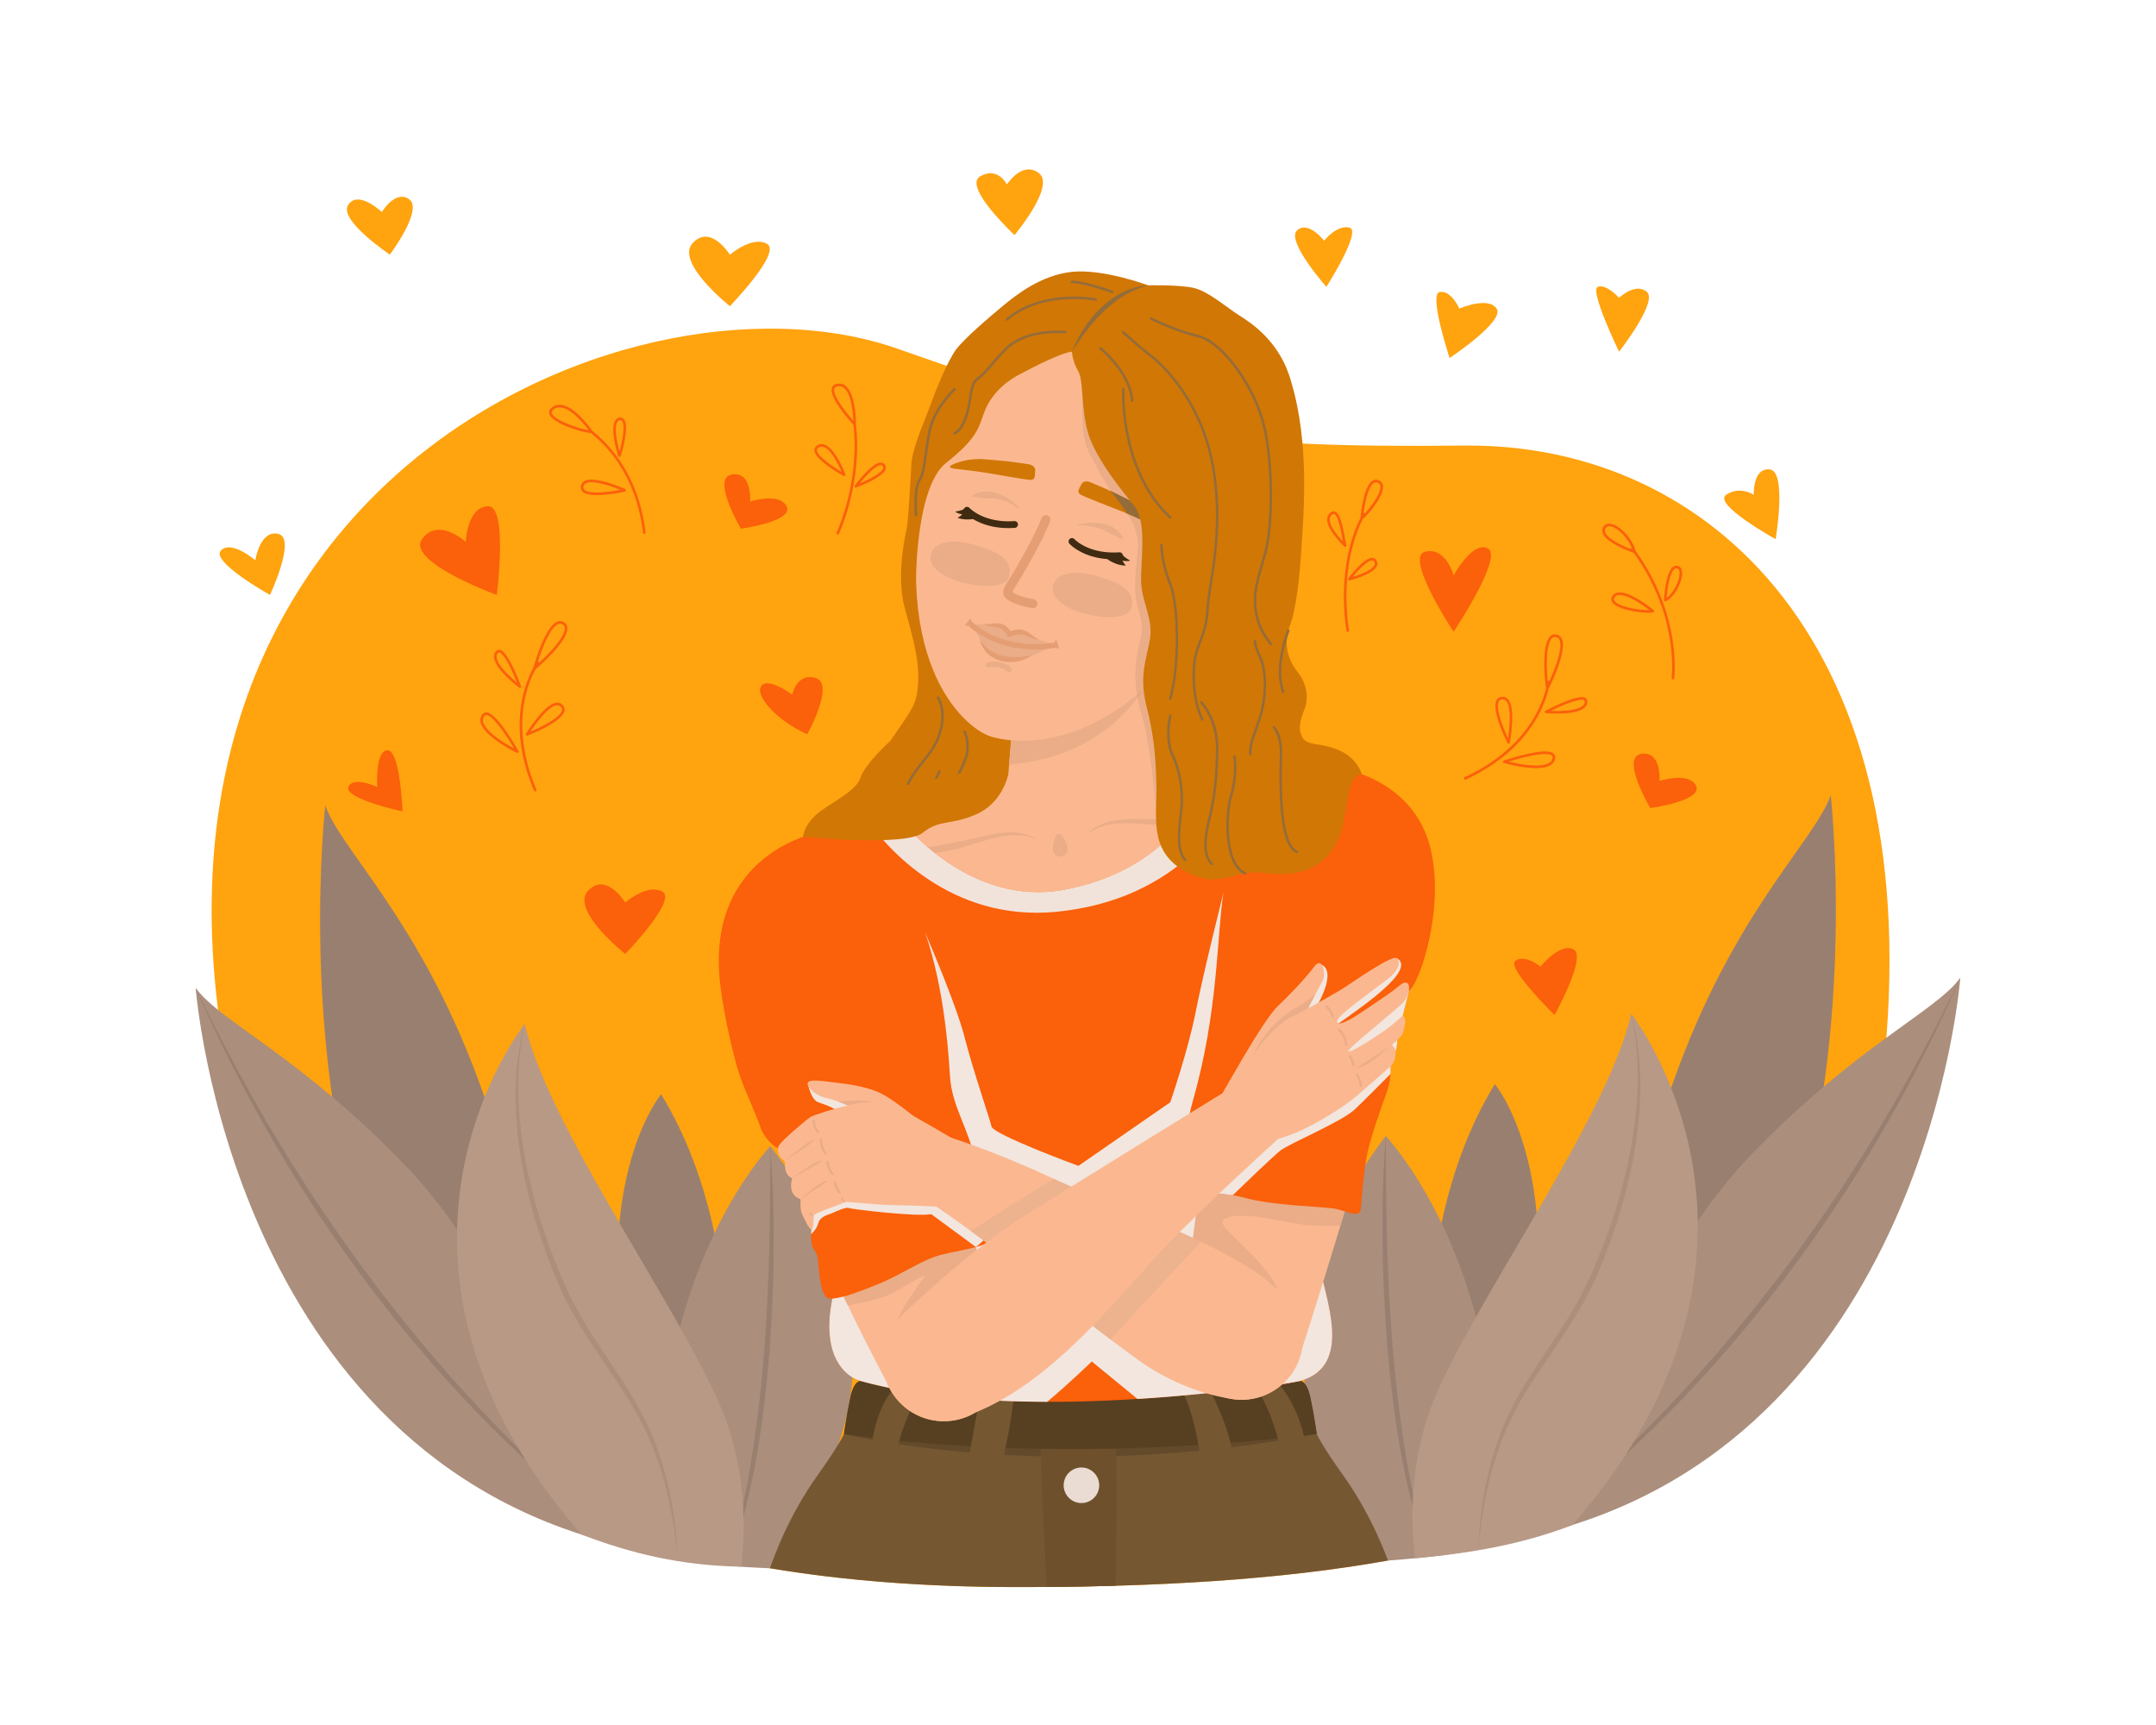 <svg xmlns="http://www.w3.org/2000/svg" enable-background="new 0 0 5000 4000" viewBox="0 0 5000 4000"><path fill="#ffa30f" d="M571.162 2665.29c182.172 661.948 757.557 1014.912 1788.857 1014.912 1128.44 0 1897.125-207.167 2006.673-1189.112 111.174-996.511-402.363-1463.312-970.244-1457.869-567.881 5.444-738.736-21.199-1313.989-224.244C1445.687 584.218 157.248 1161.279 571.162 2665.29z" class="colorffdcdc svgShape"/><path fill="#fb600a" d="M3793.5 1278.221c-10.071-34.415-41.377-63.021-60.782-63.838-7.563-.309-13.215 3.435-15.92 10.567-1.587 4.184-1.317 8.593.8 13.105 10.233 21.8 63.35 41.228 71.284 44.027 53.97 74.769 75.104 148.157 83.294 197.27 9.196 55.156 4.519 92.458 4.471 92.828a3 3 0 1 0 5.95.779c.05-.377 4.84-38.374-4.46-94.345-8.29-49.89-29.737-124.472-84.637-200.393zm-70.47-42.716c-1.42-3.027-1.623-5.783-.62-8.426 1.711-4.512 4.795-6.713 9.416-6.713.21 0 .424.004.641.014 15.412.648 39.854 22.475 51.529 49.248a2.92 2.92 0 0 0-.412.25 2.99 2.99 0 0 0-1 3.422c-16.957-6.657-52.172-22.068-59.554-37.795z" class="colorfff svgShape"/><path fill="#fb600a" d="M3835.058 1414.835c-2.159-1.788-53.197-43.758-81.355-40.994-5.64.553-10.118 2.821-13.312 6.739-5.119 6.282-3.851 11.675-1.886 15.093 9.403 16.354 57.813 25.113 84.319 25.113 4.236 0 7.919-.224 10.788-.677a3 3 0 0 0 1.446-5.274zm-91.35-22.152c-1.047-1.821-1.842-4.412 1.336-8.312 2.175-2.669 5.198-4.16 9.244-4.557.752-.074 1.525-.11 2.318-.11 20.763 0 54.991 24.559 68.691 35.073-24.708.623-73.748-8.455-81.589-22.094zm116.421 1.148a3.005 3.005 0 0 0 2.905.288c21.344-9.25 40.726-49.244 37.761-69.371-1.107-7.516-5.241-12.067-11.64-12.815-3.609-.424-7.004.682-10.083 3.282-16.803 14.183-20.096 73.477-20.228 75.994a3.008 3.008 0 0 0 1.285 2.622zm22.815-74.031c1.55-1.309 3.114-1.951 4.758-1.951.251 0 .503.015.757.044 1.324.155 5.354.626 6.4 7.729 2.422 16.437-12.507 48.955-29.66 60.472 1.511-19.259 6.612-56.899 17.745-66.294zm-760.219 52.414c.94-45.103 8.4-109.878 37.759-168.461 16.282-14.116 50.913-56.84 46.576-78.64-1.156-5.813-4.973-9.92-11.036-11.877-4.784-1.543-9.357-.891-13.597 1.94-20.547 13.724-26.711 78.778-27.329 85.929-29.839 59.57-37.42 125.263-38.373 170.984-1.09 52.319 6.016 90.553 6.087 90.933a3 3 0 1 0 5.897-1.116c-.071-.373-7.061-37.991-5.984-89.692zm63.035-252.048c1.73-1.156 3.494-1.73 5.335-1.73 1.004 0 2.03.171 3.085.512 4.035 1.302 6.258 3.633 6.995 7.337 3.007 15.123-19.369 46.491-35.784 64.215a2.97 2.97 0 0 0-.882-.743 2.982 2.982 0 0 0-2.108-.288c3.05-23.517 10.408-60.652 23.359-69.303zm-66.148 147.964a3 3 0 0 0 2.896-3.779c-1.038-3.859-2.181-10.025-3.504-17.164-5.767-31.12-11.495-57.185-23.231-60.943-3.972-1.273-8.045.066-12.101 3.981-3.893 3.758-5.851 8.614-5.82 14.431.134 24.984 38.083 61.128 39.698 62.655.573.54 1.314.819 2.062.819zm-35.759-63.509c-.021-4.171 1.282-7.468 3.987-10.079 2.374-2.292 4.027-2.762 5.049-2.762.498 0 .846.112 1.054.178 9.274 2.97 15.706 37.676 19.161 56.322.481 2.597.939 5.067 1.379 7.356-10.947-11.653-30.545-34.774-30.63-51.015z" class="colorfff svgShape"/><path fill="#fb600a" d="M3182.874 1293.608a12.071 12.071 0 0 0-.896-.033c-19.094 0-51.395 42.614-55.067 47.545a3 3 0 0 0 3.134 4.703c5.553-1.388 54.494-14.108 62.879-33.089 1.846-4.178 1.668-8.527-.514-12.578-2.146-3.984-5.443-6.248-9.536-6.548zm4.561 16.701c-5.106 11.562-32.891 22.071-50.191 27.285 13.746-17.056 34.13-38.021 44.646-38.021.184 0 .366.006.545.02 1.276.094 3.151.549 4.691 3.408 1.326 2.461 1.423 4.783.309 7.308zm-1969.441 307.036c6.725-30.536 17.088-52.921 24.16-65.759 20.893-17.176 77.463-70.369 73.495-97.333-.853-5.793-4.454-10.161-10.415-12.63-4.655-1.928-9.506-1.68-14.422.736-27.918 13.724-51.688 98.252-53.834 106.07-7.258 13.08-17.799 35.815-24.77 67.289-6.618 29.88-8.578 61.423-5.825 93.755 3.437 40.355 14.267 82.055 32.19 123.941a3 3 0 0 0 3.939 1.578 3.001 3.001 0 0 0 1.578-3.939c-39.921-93.297-36.226-167.711-26.096-213.708zm75.466-169.601c1.894-.931 3.709-1.396 5.478-1.396 1.355 0 2.684.273 4 .818 4.071 1.686 6.224 4.216 6.775 7.96 2.615 17.77-30.446 55.426-59.341 81.458a2.971 2.971 0 0 0-1.115-1.733 2.978 2.978 0 0 0-1.759-.589c8.419-26.482 26.678-77.04 45.962-86.518zm-118.719 249.315c-21.128-30.486-36.704-45.149-47.656-44.863-3.228.088-7.731 1.533-10.853 7.92-2.687 5.498-2.916 11.577-.682 18.07 11.003 31.974 80.024 65.901 82.957 67.33a2.996 2.996 0 0 0 3.494-.636 2.998 2.998 0 0 0 .44-3.523c-.123-.223-12.555-22.446-27.7-44.298zm-53.517-20.828c-1.72-5.001-1.59-9.41.4-13.481 1.955-4 4.146-4.516 5.624-4.556.065-.002.131-.003.198-.003 14.626 0 44.871 43.313 64.709 77.258-19.167-10.343-62.972-36.087-70.931-59.218z" class="colorfff svgShape"/><path fill="#fb600a" d="M1290.568 1629.413c-28.126 2.899-68.933 69.118-70.657 71.936a3.001 3.001 0 0 0 3.642 4.364c.197-.076 19.875-7.723 39.98-18.315 27.596-14.538 42.876-27.569 45.415-38.732 1.147-5.044-.25-9.842-4.04-13.875-3.897-4.148-8.721-5.956-14.34-5.378zm12.529 17.92c-3.825 16.821-48.116 38.714-73.03 49.254 14.296-21.645 42.741-59.313 61.118-61.206.461-.047.912-.071 1.354-.071 3.108 0 5.735 1.182 7.998 3.589 2.459 2.618 3.273 5.298 2.56 8.434zm-95.772-52.863a3 3 0 0 0 1.032-3.436c-.073-.201-7.43-20.352-16.945-40.505-19.839-42.025-29.707-43.202-32.949-43.588-2.63-.31-6.447.333-9.676 5.195-7.785 11.72-.65 29.304 21.208 52.262 15.636 16.424 33.563 29.928 33.742 30.063a3 3 0 0 0 3.588.009zm-53.54-79.014c1.511-2.275 2.801-2.586 3.542-2.586.173 0 .317.017.426.03 2.948.352 11.601 4.968 28.217 40.157 5.239 11.096 9.819 22.197 12.859 29.884-21.597-17.797-55.829-51.249-45.044-67.485zm2410.878 148.32c15.925-28.026 23.344-51.961 26.727-66.533 3.642-7.225 42.677-85.896 31.16-114.798-2.028-5.088-5.462-8.525-10.208-10.214-6.077-2.163-11.679-1.336-16.195 2.391-21.02 17.349-14.702 94.74-10.713 121.492-3.358 14.267-10.675 37.824-26.155 64.992-23.318 40.922-70.462 98.617-162.627 141.084a3 3 0 1 0 2.512 5.449c41.378-19.065 77.369-42.748 106.972-70.389 23.715-22.146 43.406-46.866 58.527-73.474zm35.302-184.526c1.798-1.484 3.738-2.218 5.933-2.218 1.369 0 2.837.286 4.432.853 3.091 1.101 5.265 3.319 6.645 6.782 7.957 19.964-12.39 69.721-23.895 95.012a2.98 2.98 0 0 0-1.697-.741 2.975 2.975 0 0 0-1.99.539c-3.991-38.688-3.28-88.794 10.572-100.227zm-62.03 270.001c-25.887 6.063-50.01 14.218-50.25 14.3a2.999 2.999 0 0 0 .131 5.723c2.264.654 41.483 11.843 74.245 11.843 12.589 0 24.231-1.654 32.447-6.192 6.011-3.32 9.916-7.985 11.607-13.865 1.965-6.833-.407-10.923-2.744-13.152-7.917-7.553-29.323-7.114-65.436 1.343zm62.413 10.15c-1.252 4.354-4.111 7.714-8.739 10.271-21.411 11.827-71.175 1.565-92.331-3.608 37.646-11.943 89.419-23.862 99.952-13.814 1.069 1.021 2.35 2.873 1.118 7.151z" class="colorfff svgShape"/><path fill="#fb600a" d="M3495.914 1722.949a3.004 3.004 0 0 0 3.1 1.62 2.998 2.998 0 0 0 2.528-2.417c.61-3.246 14.722-79.738-4.206-100.744-3.779-4.195-8.569-6.086-14.245-5.623-5.516.452-9.769 3.076-12.299 7.588-5.6 9.985-2.998 29.897 7.734 59.185 7.817 21.338 17.293 40.203 17.388 40.391zm-19.889-96.641c1.573-2.805 3.975-4.249 7.556-4.542.384-.031.76-.047 1.129-.047 3.246 0 5.927 1.219 8.168 3.707 12.367 13.724 8.222 60.743 4.32 86.387-11.422-24.522-29.611-70.459-21.173-85.505zm201.437-7.218c-2.665-1.886-10.777-7.628-53.67 10.255-20.57 8.577-39.537 18.597-39.727 18.697a3 3 0 0 0 1.132 5.639c.156.014 11.197 1.001 25.58 1.001 6.125 0 12.857-.179 19.611-.688 31.609-2.384 48.691-10.648 50.771-24.563.864-5.772-1.534-8.809-3.697-10.341zm-2.237 9.454c-2.881 19.278-50.707 21.155-78.663 19.88 7.409-3.667 18.249-8.834 29.575-13.555 35.92-14.971 45.435-12.597 47.858-10.881.473.335 1.729 1.223 1.23 4.556zm-2178.05-393.873c-6.89-57.586-24.352-109.431-51.902-154.094-19.479-31.58-43.531-58.964-71.499-81.471-4.293-6.223-55.994-79.545-91.927-55.693-8.871 5.888-9.17 12.214-7.86 16.485 3.838 12.508 26.772 23.612 45.337 30.724 19.231 7.367 41.198 13.134 51.113 13.48 47.732 38.538 106.209 109.495 120.781 231.282a3 3 0 0 0 5.957-.713zm-217.452-276.532c-.669-2.181-.833-5.561 5.442-9.726 3.936-2.612 8.17-3.757 12.577-3.757 25.542 0 56.733 38.516 67.462 52.86-22.848-3.61-80.387-22.775-85.481-39.377zm156.661 101.458a3.001 3.001 0 0 0 2.901-1.785c3.031-6.868 20.812-69.607 8.014-85.432-1.922-2.378-5.458-4.955-11.369-3.724-4.168.867-7.455 3.322-9.769 7.296-11.928 20.491 6.724 79.083 7.523 81.567a3.001 3.001 0 0 0 2.7 2.078zm-5.036-80.626c1.441-2.475 3.339-3.927 5.804-4.439a8.382 8.382 0 0 1 1.698-.189c2.015 0 3.071.931 3.784 1.812 8.207 10.147-.314 51.213-5.912 70.515-5.558-20.081-12.852-54.855-5.374-67.699z" class="colorfff svgShape"/><path fill="#fb600a" d="M1450.184 1134.21c-2.866-1.293-70.465-31.524-94.382-18.878-4.761 2.517-7.646 6.473-8.577 11.759-.904 5.133.478 9.624 3.995 12.985 6.249 5.973 19.105 7.977 33.554 7.977 26.98 0 59.5-6.991 64.83-8.18a3 3 0 0 0 .58-5.663zm-94.818 1.529c-2.085-1.993-2.794-4.411-2.231-7.608.601-3.413 2.391-5.864 5.471-7.494 3.243-1.715 7.653-2.446 12.817-2.446 19.403 0 49.388 10.346 67.521 17.742-25.615 4.863-71.976 10.896-83.578-.194zm629.6-152.21c.031-4.079.125-67.371-22.735-87.584-5.68-5.022-12.316-7.069-19.728-6.081-8.46 1.128-11.738 5.534-12.998 9.032-7.93 22.011 41.118 76.805 49.583 86.033 7.953 68.85-2.823 132.72-13.366 174.4-11.593 45.83-25.399 75.48-25.538 75.774a3 3 0 0 0 5.431 2.552c.14-.298 14.148-30.358 25.886-76.703 10.725-42.347 21.687-107.337 13.465-177.423zm-49.815-82.598c.377-1.048 1.525-4.236 8.146-5.118.946-.126 1.87-.189 2.773-.189 4.526 0 8.534 1.588 12.185 4.815 16.591 14.666 19.899 57.36 20.553 75.192-17.711-20.155-48.954-59.998-43.657-74.7z" class="colorfff svgShape"/><path fill="#fb600a" d="M1957.567 1103.862a3.003 3.003 0 0 0 2.813-4.048c-.901-2.42-22.375-59.379-47.668-68.642-5.785-2.118-11.378-1.7-16.619 1.246-6.176 3.471-7.457 8.098-7.444 11.369.081 21.856 60.572 55.891 67.47 59.7.453.252.952.375 1.448.375zm-62.919-60.097c-.006-1.564.442-3.9 4.384-6.115 2.136-1.2 4.306-1.799 6.554-1.799 1.641 0 3.322.319 5.062.956 17.48 6.4 34.059 41.182 40.863 57.121-20.812-12.321-56.812-36.473-56.863-50.163zm157.31 33.508c-2.3-2.994-5.513-4.573-9.298-4.573h-.119c-20.316.178-56.058 47.634-60.066 53.044a3 3 0 0 0 3.451 4.599c6.371-2.355 62.405-23.566 67.976-42.877 1.051-3.644.379-7.169-1.944-10.193zm-3.823 8.532c-3.346 11.603-34.384 26.689-54.163 34.913 13.35-16.563 36.378-41.91 48.621-42.017h.069c1.927 0 3.37.709 4.537 2.229 1.162 1.512 1.46 3.061.936 4.875zm-967.931 170.878s-64.007-58.68-101.344-6.447 173.263 129.328 173.263 129.328 26.759-208.861-21.246-205.652-50.673 82.771-50.673 82.771zm659.41-93.582s5.334-70.951-42.671-62.68c-48.005 8.271 21.424 125.52 21.424 125.52s121.752-16.808 106.17-51.027-84.923-11.813-84.923-11.813zm2108.87 647.848s5.334-70.951-42.671-62.68c-48.005 8.271 21.424 125.52 21.424 125.52s121.752-16.808 106.17-51.027c-15.582-34.219-84.923-11.813-84.923-11.813zm-2973.635 14.127s-56.006-26.785-66.674 0c-10.668 26.785 125.347 56.462 125.347 56.462s-5.334-141.689-34.67-141.689-24.003 85.227-24.003 85.227zm962.351-214.145s-55.542-41.768-71.566-20.432c-16.024 21.336 34.406 80.009 106.535 112.012 0 0 64.163-115.868 20.141-129.942-44.022-14.074-55.11 38.362-55.11 38.362zm-387.213 482.006s-44.24-72.114-86.152-27.362c-41.912 44.751 86.152 146.477 86.152 146.477s120.926-124.768 86.256-144.392c-34.671-19.624-86.256 25.277-86.256 25.277zm1921.134-758.726s-18.154-66.879-66.417-54.645c-48.263 12.234 66.417 185.4 66.417 185.4s114.679-172.213 80.009-192.692c-34.671-20.479-80.009 61.937-80.009 61.937zm201.494 907.185s-36.198-29.322-58.021-13.464c-21.822 15.858 90.512 125.552 90.512 125.552s75.263-134.937 44.271-151.821c-30.991-16.884-76.762 39.733-76.762 39.733z" class="colorfff svgShape"/><path fill="#ffa30f" d="M592.151 1299.246s-56.006-48.275-80.009-22.527 113.922 102.844 113.922 102.844 62.097-131.338 19.426-141.554-53.339 61.237-53.339 61.237zm1100.541-708.42s-44.24-72.114-86.152-27.362c-41.912 44.752 86.152 146.477 86.152 146.477s120.926-124.768 86.256-144.392c-34.671-19.623-86.256 25.277-86.256 25.277zm-807.176-99.114s-54.532-52.179-77.938-16.755 96.607 115.433 96.607 115.433 77.342-103.505 45.338-127.761c-32.003-24.256-64.007 29.083-64.007 29.083zm1449.651-64.007s-21.493-42.671-62.165-18.669 79.815 136.015 79.815 136.015 95.36-113.327 56.778-143.34c-38.583-30.012-74.428 25.994-74.428 25.994zm735.648 130.681s-36.546-48.005-62.808-24.003 68.011 130.867 68.011 130.867 83.524-130.974 53.299-137.588c-30.225-6.613-58.502 30.724-58.502 30.724zm313.641 157.255s-18.669-42.68-45.338-38.627c-26.67 4.053 22.669 153.108 22.669 153.108s128.867-85.24 109.105-114.48c-19.762-29.242-86.436-.001-86.436-.001zm370.324-25.053s-29.763-33.151-49.36-25.337c-19.597 7.815 49.36 150.352 49.36 150.352s91.06-116.514 64.39-138.86c-26.67-22.346-64.39 13.845-64.39 13.845zm312.417 456.799s-32.003-21.733-64.007 0c-32.004 21.733 114.679 102.848 114.679 102.848s26.67-156.784-13.334-161.621-37.338 58.773-37.338 58.773z" class="colorffdcdc svgShape"/><path fill="#997f6f" d="M3650.201 3354.563s122.252-575.728 257.164-917.412 304.844-495.789 338.291-593.308c0 0 60.055 535.422-89.273 1002.539-149.328 467.116-506.182 508.181-506.182 508.181zm-317.438 75.941s-100.044-534.545 134.026-916.649c0 0 204.339 243.521 32.839 828.147l-166.865 88.502z" class="color74996f svgShape"/><path fill="#ab8e7c" d="M3552.642 3561.749s253.527-616.482 500.782-875.903 438.357-341.383 492.751-418.857c0-.001-80.169 1084.441-993.533 1294.76z" class="color82ab7c svgShape"/><path fill="#997f6f" d="M4546.175 2266.988c-215.802 495.229-555.225 956.95-988.499 1282.711 423.747-342.256 754.608-792.745 988.499-1282.711z" class="color74996f svgShape"/><path fill="#ab8e7c" d="M3213.589 2634.125c-387.579 518.439-84.837 844.525 5.301 984.502 89.874-6.771 158.749-14.118 240.887-32.696 65.681-624.699-246.188-951.806-246.188-951.806z" class="color82ab7c svgShape"/><path fill="#997f6f" d="M3213.589 2634.125c.206 327.559 10.621 660.709 99.05 978.014-55.843-155.345-80.388-320.266-94.894-484.13-13.022-164.051-15.871-329.691-4.156-493.884z" class="color74996f svgShape"/><path fill="#b89986" d="M3783.109 2350.774c-60.539 261.727-409.844 727.959-475.505 944.444-38.392 126.577-35.268 241.977-25.792 318.16 133.314-11.992 250.909-33.19 365.459-77.396 560.589-645.186 135.838-1185.208 135.838-1185.208z" class="color8cb886 svgShape"/><path fill="#ab8e7c" d="M3783.109 2350.774c52.063 187.162.402 416.564-73.326 592.11-40.994 101.545-110.066 187.532-167.682 279.524-71.041 112.126-102.445 239.113-113.554 370.25 4.434-124.213 30.966-249.547 93.624-357.982 47.48-83.894 109.121-159.172 152.006-245.655 89.862-185.972 154.345-433.156 108.932-638.247z" class="color82ab7c svgShape"/><path fill="#997f6f" d="M1349.799 3378.243s-122.252-575.728-257.164-917.412-304.844-495.788-338.291-593.308c0 0-60.055 535.422 89.273 1002.539s506.182 508.181 506.182 508.181zm317.438 75.941s100.044-534.544-134.026-916.648c0 0-204.339 243.521-32.839 828.147l166.865 88.501z" class="color74996f svgShape"/><path fill="#ab8e7c" d="M1447.358 3585.429s-253.527-616.482-500.782-875.903-438.357-341.383-492.751-418.857c0-.001 80.169 1084.441 993.533 1294.76z" class="color82ab7c svgShape"/><path fill="#997f6f" d="M453.825 2290.668c233.889 489.961 564.752 940.457 988.498 1282.711-432.953-325.396-772.948-787.827-988.498-1282.711z" class="color74996f svgShape"/><path fill="#ab8e7c" d="M1786.411 2657.806c384.495 494.759 89.193 838.754-.945 978.732-66.302-2.704-163.105-8.347-245.242-26.925-65.682-624.701 246.187-951.807 246.187-951.807z" class="color82ab7c svgShape"/><path fill="#997f6f" d="M1786.411 2657.806c11.115 147.946 9.903 297.253.288 445.271-12.725 178.417-37.113 358.54-97.646 527.593 88.017-315.618 98.143-647.043 97.358-972.864z" class="color74996f svgShape"/><path fill="#b89986" d="M1216.891 2374.454c60.538 261.727 409.844 727.959 475.505 944.443 38.392 126.578 35.768 237.751 26.292 313.934-136.915-2.11-255.874-30.385-370.424-74.59-560.588-645.186-131.373-1183.787-131.373-1183.787z" class="color8cb886 svgShape"/><path fill="#ab8e7c" d="M1216.891 2374.454c-45.409 205.083 19.048 452.218 108.929 638.248 42.887 86.483 104.529 161.76 152.01 245.654 62.655 108.432 89.191 233.773 93.623 357.983-11.109-131.135-42.521-258.142-113.557-370.249-57.611-91.99-126.687-177.983-167.677-279.526-73.723-175.532-125.393-404.93-73.328-592.11z" class="color82ab7c svgShape"/><path fill="#d17705" d="M2102.998 1226.196s-26.848 104.621-4.703 184.075 41.203 146.182 25.804 209.488c-15.399 63.306-155.17 170.235-138.871 363.6l476.819-.9v-756.264h-359.049z" class="coloraa4949 svgShape"/><path fill="#946c3a" d="M2098.292 1914.98a2.89 2.89 0 0 1-2.808-2.225c-7.684-32.586-6.357-61.313 4.053-87.824 9.182-23.384 24.097-42.209 38.521-60.414 13.808-17.428 26.851-33.89 34.443-53.413 23.018-59.191.584-91.308.354-91.625a2.89 2.89 0 0 1 .642-4.03 2.882 2.882 0 0 1 4.025.629c1.017 1.39 24.607 34.767.36 97.119-7.908 20.334-21.213 37.127-35.299 54.906-28.52 35.996-58.01 73.217-41.479 143.326a2.89 2.89 0 0 1-2.812 3.551zm115.398-30.554a2.886 2.886 0 0 1-2.584-1.597c-16.137-32.273 1.19-70.323 16.477-103.895 2.399-5.268 4.665-10.243 6.78-15.142 14.927-34.566.206-65.465.056-65.773a2.887 2.887 0 0 1 5.189-2.534c.661 1.355 16.024 33.618.056 70.596-2.138 4.951-4.415 9.952-6.825 15.246-14.752 32.395-31.471 69.111-16.568 98.919a2.885 2.885 0 0 1-1.291 3.873 2.857 2.857 0 0 1-1.29.307zm-56.023-20.532a2.888 2.888 0 0 1-2.876-2.664c-2.161-27.876 20.302-71.566 21.259-73.413a2.892 2.892 0 0 1 3.893-1.234 2.889 2.889 0 0 1 1.234 3.893c-.227.438-22.662 44.076-20.628 70.308a2.888 2.888 0 0 1-2.882 3.11z" class="color943a3a svgShape"/><path fill="#fbb890" d="M2999.159 3083.927s6.749 99.972 44.848 278.733c0 0-229.394 122.394-560.219 122.394s-511.734-122.394-511.734-122.394c38.099-178.761 27.174-311.631 27.174-311.631s181.595-113.13 484.56-113.13c302.967 0 515.371 146.028 515.371 146.028z" class="colorf6af9a svgShape"/><path fill="#fbb890" d="M1837.03 3632.263c159.184 23.591 333.37 35.539 522.988 35.539 301.806 0 577.872-14.823 822.482-55.32-60.986-163.58-138.493-249.822-138.493-249.822-221.497-97.564-850.455-97.564-1071.953 0 .001 0-77.016 103.691-135.024 269.603z" class="colorf6af9a svgShape"/><path fill="#755732" d="M2360.019 3680.202c316.867 0 605.366-16.337 858.872-61.574-36.424-96.458-78.027-161.335-104.818-198.843-50.385-70.54-60.462-94.725-60.462-94.725s-6.046-44.339-14.735-84.647-23.982-38.082-23.982-38.082-118.391 34.051-514.43 34.051-504.425-34.051-504.425-34.051-15.293-2.226-23.982 38.082-14.735 84.647-14.735 84.647-10.077 24.185-60.462 94.725c-28.418 39.785-73.502 110.356-111.392 216.752 172.914 28.982 364.25 43.665 574.551 43.665z" class="color323e75 svgShape"/><path fill="#634a2b" d="M3038.874 3254.817c-8.689-40.308-23.982-38.083-23.982-38.083s-118.391 34.051-514.431 34.051c-396.039 0-504.425-34.051-504.425-34.051s-15.293-2.226-23.982 38.083c-8.688 40.307-14.735 70.243-14.735 70.243s470.667 119.046 1096.289 0c.001 0-6.045-29.936-14.734-70.243z" class="color2b3563 svgShape"/><path fill="#6e512c" d="m2588.221 3358.91-175.452.437s5.179 150.25 14.867 320.598c54.022-.415 107.182-1.346 159.449-2.854 1.946-113.948 2.868-229.907 1.136-318.181z" class="color2c386e svgShape"/><circle cx="2508.031" cy="3444.107" r="41.216" fill="#eadcd3" transform="rotate(-37.982 2508.021 3444.194)" class="coloreadad3 svgShape"/><path fill="#573f21" d="M3038.874 3240.413c-8.689-40.308-23.982-38.083-23.982-38.083s-118.391 34.051-514.431 34.051c-396.039 0-504.425-34.051-504.425-34.051s-15.293-2.226-23.982 38.083c-8.688 40.307-14.735 84.647-14.735 84.647s465.371 78.601 1096.29 0c0 0-6.046-44.339-14.735-84.647z" class="color212b57 svgShape"/><path fill="#755732" d="M2078.817 3216.886s-42.165 23.963-59.287 142.024l59.287 7.432s25.038-112.361 67.164-142.445c0 0-32.9-14.23-67.164-7.011zm194.899 15.054-26.343 144.938 79.021 6.614s22.389-101.439 25.023-150.168c0 0-50.041-10.67-77.701-1.384zm693.759-20.463s43.763 46.87 59.568 132.476l-59.568 6.799s-22.092-93.763-56.331-131.936c0 0 28.371-9.431 56.331-7.339zM2807.61 3227.7s35.816 63.783 50.855 138.642h-76.386s-13.241-89.748-38.229-135.089c0 0 40.562-11.811 63.76-3.553z" class="color323e75 svgShape"/><path fill="#fbb890" d="M3117.509 1797.305c-24.517-8.526-43.74-10.655-63.899-14.814-286.103-59.014-364.54-16.658-550.063-16.658h-6.942c-185.522 0-246.418 111.211-532.521 170.225-20.16 4.159-39.383 6.288-63.899 14.814-44.327 15.414-64.444 167.695-22.674 262.189 44.551 100.782 131.346 130.387 111.104 205.94-82.416 307.609-1.561 370.568 4.836 584.13 1.175 39.244 4.07 28.605 4.07 80.795 0 144.518 163.409 166.268 306.186 33.938 78.894-73.121 313.845-73.121 392.739 0 142.777 132.33 306.186 110.58 306.186-33.938 0-52.19 2.895-41.551 4.07-80.795 6.397-213.562 87.252-276.521 4.836-584.13-20.242-75.553 84.095-258.725 128.646-359.508 41.769-94.493 21.651-246.774-22.675-262.188z" class="colorf6af9a svgShape"/><path fill="#fbb890" d="m2700.946 1773.564-20.158-243.448c-3.564-210.472-316.802-210.617-320.376.007-1.463 15.797-22.348 266.682-22.638 273.36 7.414 259.975 398.45 227.812 363.172-29.919z" class="colorf6af9a svgShape"/><path fill="#eaad88" d="m2700.946 1773.564-20.158-243.448c-.75-44.274-15.205-79.238-37.595-104.894 8.584 34.162 5.269 44.198-4.046 81.803-10.548 42.584-7.354 101.613 9.015 152.514 16.368 50.901 29.31 170.14 32.726 221.999.19 2.89 1.474 4.957 3.724 6.276 15.608-30.936 22.51-69.132 16.334-114.25z" class="colorea9a88 svgShape"/><path fill="#eaad88" d="m2681.91 1543.671-1.123-13.554c-3.564-210.472-316.802-210.617-320.376.007-1.052 11.361-13.968 166.547-20.225 242.807 87.907-6.871 255.885-44.106 341.724-229.26z" class="colorea9a88 svgShape"/><path fill="#e3a27b" d="M2680.788 1530.116c-.75-44.274-15.205-79.238-37.595-104.894 8.584 34.162 5.269 44.198-4.046 81.803-7.753 31.301-8.072 71.487-1.201 110.799 16.153-21.621 31-46.19 43.964-74.154l-1.122-13.554z" class="colore38e7b svgShape"/><path fill="#eaad88" d="M2400.262 1945.628c-89.199-38.77-194.953 62.638-303.443 24.338l.285-1.611c50.292-.395 101.916-11.951 151.063-21.828 48.949-11.383 106.068-29.363 152.949-2.293l-.854 1.394zm124.084-14.989c39.85-36.638 99.52-31.542 149.771-31.103 50.132-1.074 103.003-1.047 152.189-11.626l.63 1.51c-97.807 61.092-222.473-14.956-301.451 42.393l-1.139-1.174zm-48.372 36.758c1.036 9.392-5.738 17.847-15.13 18.883-9.393 1.036-17.847-5.738-18.883-15.13s3.613-37.107 13.006-38.143c9.392-1.037 19.971 24.997 21.007 34.39z" class="colorea9a88 svgShape"/><path fill="#fb600a" d="M2090.544 1902.774s156.509 202.902 378.935 160.127c222.427-42.774 312.527-187.924 367.569-310.4 10.556-12.974 254.098 6.444 314.468 44.344 60.37 37.9 37 223.282 4.491 286.16-32.509 62.878-127.277 247.13-131.051 310.541-3.774 63.411 58.762 191.356 51.063 297.145-7.699 105.789-26.948 163.534-16.682 237.961 10.266 74.427 83.646 237.85-44.444 273.678 0 0-627.968 108.724-1018.856 0 0 0-59.811-12.755-70.932-98.484-12.21-94.118 40.636-176.449 30.512-252.815-10.123-76.366-36.786-178.055-30.512-276.707 6.274-98.652 53.183-159.391 11.121-229.113-42.061-69.722-85.691-132.6-89.541-254.507-3.85-121.907 13.837-141.155 30.227-151.421 16.391-10.266 95.62-40.938 213.632-36.509z" class="colorfff svgShape"/><path fill="#f2e6df" d="m3100.773 2193.169-263.726-121.713s-45.906 182.219-63.871 273.755c-17.965 91.537-59.177 210.719-59.177 210.719l-213.046 147.55s-197.438-72.537-201.558-91.358c-4.12-18.821-42.077-127.467-62.382-206.835-20.305-79.367-91.032-241.563-91.032-241.563s-108.307 72.071-220.607 163.622c3.611 5.932 7.237 11.873 10.851 17.864 42.062 69.722-4.848 130.462-11.121 229.113-6.274 98.652 20.389 200.341 30.512 276.707 10.123 76.366-42.722 158.697-30.512 252.815 11.121 85.729 70.932 98.484 70.932 98.484 128.754 35.813 283.23 48.031 432.514 48.315 54.647-45.879 103.378-93.579 103.378-93.579l106.139 86.932c212.682-13.25 376.824-41.668 376.824-41.668 128.09-35.828 54.709-199.251 44.444-273.678-10.266-74.427 8.983-132.172 16.682-237.961 7.699-105.789-54.837-233.734-51.063-297.145 2.349-39.456 39.929-125.699 75.819-200.376z" class="colorf2e4df svgShape"/><path fill="#f2e3da" d="M2837.047 1752.501c-55.042 122.476-145.142 267.626-367.568 310.4-222.427 42.774-378.935-160.127-378.935-160.127-27.984-1.05-53.782-.124-77.083 2.033 40.119 55.899 188.605 233.994 437.198 209.424 281.9-27.862 413.509-218.999 459.976-364.374-40.278-2.415-70.046-1.709-73.588 2.644z" class="colorf2e1da svgShape"/><path fill="#fbb890" d="M2321.943 3103.848c.005-.002-81.72-295.819-107.392-388.639-24.694-89.285-89.742-435.11-109.512-549.419a213.072 213.072 0 0 0-2.115-12.366l-.016-.097c-19.789-97.489-105.975-170.868-209.303-170.868-117.955 0-213.576 95.621-213.576 213.576 0 11.728.96 23.23 2.779 34.445-.015.003.055.409.2 1.209.518 3.08 1.1 6.138 1.748 9.172 13.157 66.647 96.568 448.228 372.022 964.898 20.806 52.593 72.108 89.796 132.102 89.796 78.43 0 142.011-63.58 142.011-142.011-.001-17.484-3.168-34.227-8.948-49.696z" class="colorf6af9a svgShape"/><path fill="#eaad88" d="M2289.745 2987.289c-20.44-73.975-46.204-167.217-63.523-229.866l-316.071 148.292a4559.903 4559.903 0 0 0 56.147 121.429c30.148-5.473 79.928-15.821 102.385-27.914 33.364-17.965 66.052-39.78 77.298-41.063 0 0-55.57 73.728-63.226 101.025l206.99-71.903z" class="colorea9a88 svgShape"/><path fill="#fb600a" d="M1893.604 1931.318s-229.993 43.141-226.571 302.089c-.038 75.874 34.219 218.74 47.907 258.52 13.688 39.78 41.063 97.953 47.907 120.196 6.844 22.243 28.64 45.626 41.125 50.189 0 0 31.306 57.032 45.564 90.967 14.258 33.934 32.508 95.656 32.508 95.656s-4.563 32.612 5.133 47.611c9.696 14.998 7.984 13.857 10.266 32.108 2.281 18.25 4.705 83.636 27.661 82.881 22.956-.755 52.211-9.737 112.011-34.119s101.29-57.745 151.764-69.294 114.196-19.597 119.549-42.521c5.353-22.924-30.665-101.046-46.662-174.909-15.997-73.863-53.211-124.881-58.344-191.123-5.132-66.243-24.218-576.216-309.818-568.251z" class="colorfff svgShape"/><path fill="#f2e6df" d="m2263.342 2891.733 44.997-39.347c-3.94-27.879-25.715-81.34-40.371-136.21-107.478-67.194-254.571-158.654-272.645-167.276-28.869-13.771-122.117-36.962-122.117-36.962s7.414 38.273 24.239 43.992c16.825 5.719 46.196 15.984 54.181 28.817 6.68 10.736-98.805 59.791-141.973 88.059 9.694 18.069 29.399 55.516 39.885 80.472 14.258 33.934 32.509 95.656 32.509 95.656s-.779 5.585-1.008 13.19c5.968-5.71 13.61-14.644 16.407-25.009 4.848-17.965 23.954-19.961 33.649-24.524s31.083-13.973 37.071-11.406c5.988 2.567 155.698 20.817 191.629 14.258l103.547 76.29c-.001 0-.001 0 0 0z" class="colorf2e4df svgShape"/><path fill="#fbb890" d="M3314.737 2017.415c0-117.955-95.621-213.576-213.576-213.576-103.515 0-189.821 73.646-209.403 171.398-.005-.001-10.618 47.666-17.914 109.318-12.83 108.417-28.217 273.415-49.27 393.885-35.144 201.104-84.879 599.045-84.879 599.045a142.746 142.746 0 0 0-2.452 26.362c0 78.43 63.58 142.01 142.01 142.01 69.904 0 128.009-50.508 139.817-117.021.001 0 234.033-719.224 291.144-1067.51a214.813 214.813 0 0 0 4.523-43.911z" class="colorf6af9a svgShape"/><path fill="#eaad88" d="M2796.081 2659.65c-18.476 126.358-36.554 263.37-47.075 344.837l214.103-15.25c-32.066-70.305-136.037-141.427-127.964-157.539 8.073-16.112 56.088-12.119 75.999-10.836 19.91 1.283 90.447 17.965 127.033 20.532 20.259 1.421 48.83 1.268 70.299.849a16034.361 16034.361 0 0 0 34.143-114.486l-346.538-68.107z" class="colorea9a88 svgShape"/><path fill="#fb600a" d="M3131.197 1787.124s143.799 28.969 183.54 170.124c39.741 141.155-21.839 322.09-46.869 340.056l-15.294 60.348-12.302 47.636s1.063 21.144-4.174 34.001-11.225 33.389-11.225 33.389 2.567 29.086-9.41 61.595-35.075 98.381-43.63 136.022-13.688 105.225-15.826 131.745-33.792 4.277-65.017 0c-31.225-4.277-139.016-6.844-202.322-23.954-63.306-17.11-118.057-8.555-139.444-18.821 0-17.965-5.531-127.504 16.254-203.336 60.534-210.719 56.172-385.666 71.57-484.475s73.434-312.015 294.149-284.33z" class="colorfff svgShape"/><path fill="#f2e6df" d="M3100.773 2377.172c-6.789-1.591 195.533-123.925 138.643-155.151l-192.477 123.19s56.673-88.509 18.494-107.988c0 0-140.837 172.125-170.351 234.16-16.947 35.62-85.931 99.863-141.608 148.116-7.285 62.889-4.253 126.458-4.253 139.767 17.935 8.609 59.335 3.99 109.563 12.361 28.787-27.8 94.108-90.57 110.308-103.47 20.949-16.682 142.6-66.728 173.525-96.242 22.649-21.615 62.435-61.706 82.108-81.616.746-10.761.146-17.62.146-17.62s5.988-20.532 11.225-33.389c5.236-12.857 4.173-34.001 4.173-34.001l12.303-47.636 15.294-60.348c.002-.001-160.304 81.458-167.093 79.867z" class="colorf2e4df svgShape"/><path fill="#fbb890" d="M2117.463 2587.197s-48.352-39.236-74.871-52.068c-26.52-12.832-63.306-19.862-93.248-23.191-29.942-3.329-75.283-12.07-76.138 0-.855 12.07 22.243 30.486 44.485 34.538s65.872 24.584 65.872 24.584 81.303 33.13 133.9 16.137z" class="colorf6af9a svgShape"/><path fill="#eaad88" d="M1944.089 2554.44c19.707 7.317 39.473 16.619 39.473 16.619s6.334 2.58 16.604 5.93l26.2-20.925c-21.876-6.493-61.741-3.691-82.277-1.624z" class="colorea9a88 svgShape"/><path fill="#fbb890" d="M2206.193 2638.47s-88.604-52.582-119.972-67.98c-31.368-15.399-70.934-18.821-112.176-9.125s-86.867 23.954-94.852 29.087c-7.985 5.133-60.792 49.048-71.459 63.876-10.667 14.828 3.736 37.939 13.644 36.364 0 0-6.209 34.882 15.822 40.892 0 0-13.304 39.079 19.762 49.35 0 0-2.501 21.5 2.562 32.952 5.169 11.692 17.61 38.191 22.52 37.146 4.91-1.045 5.133-28.173 5.133-32.736 0-4.563 68.294-28.031 72.431-30.512s64.447 5.897 111.213 6.656c46.766.759 100.816 3.546 100.816 3.546s79.508 7.479 94-40.999c14.494-48.479-5.06-93.882-59.444-118.517z" class="colorf6af9a svgShape"/><path fill="#eaad88" d="M1821.206 2690.46c15.981-13.155 32.255-27.053 49.219-38.921 23.119-13.458 24.835-12.005 3.3 4.739-9.71 7.168-24.661 16.156-34.703 23.167.116-.533-18.781 13.312-17.816 11.015zm15.994 41.124c10.533-7.799 22.187-16.248 33.175-23.483 11.154-7.417 23.561-16.238 36.997-17.43-10.671 8.387-22.5 15.197-34.607 21.383-.222-.455-36.286 21.739-35.565 19.53zm19.763 49.35c18.615-16.712 37.925-37.18 62.375-43.956-8.688 9.352-20.086 15.931-31.004 22.449-10.582 6.065-21.877 16.591-31.371 21.507zm40.481-152.806a2.879 2.879 0 0 1-2.042-.846c-10.38-10.381-11.084-27.455-11.109-28.177a2.886 2.886 0 0 1 5.771-.202c.006.154.67 15.544 9.422 24.295a2.89 2.89 0 0 1-2.042 4.93zm17.678 49.048a2.876 2.876 0 0 1-1.834-.659c-10.53-8.672-12.377-32.933-12.45-33.961a2.886 2.886 0 0 1 2.673-3.085c1.588-.132 2.973 1.082 3.087 2.672.456 6.323 3.207 24.024 10.362 29.917a2.888 2.888 0 0 1-1.838 5.116zm15.969 47.907a2.874 2.874 0 0 1-1.781-.617c-8.59-6.748-12.602-26.84-13.031-29.108a2.886 2.886 0 0 1 2.3-3.373c1.56-.307 3.077.731 3.374 2.299 1.058 5.576 5.083 21.053 10.924 25.642a2.885 2.885 0 0 1-1.786 5.157zm15.97 42.204a2.872 2.872 0 0 1-1.89-.706c-9.25-8.017-11.699-23.337-11.799-23.984a2.888 2.888 0 0 1 5.707-.881c.028.183 2.253 13.897 9.873 20.502a2.886 2.886 0 0 1-1.891 5.069zm-59.944 51.29c-3.171.349-7.336.576-9.92-1.503-2.26-4.046-.544-5.236 3.496-4.596 2.137 1.751 4.101 3.933 6.545 5.534.224.149.143.523-.121.565zm72.288-30.59c-2.844-1.718-9.101-4.744-8.638-8.528.077-1.382.47-3.323 2.42-2.467 2.355.406 3.603 2.024 3.994 4.233.087.69 3.601 7.203 2.224 6.762z" class="colorea9a88 svgShape"/><path fill="#fbb890" d="M2953.931 2983.044c-98.989-94.463-401.77-198.753-501.562-245.593-119.97-56.31-210.613-87.405-237.766-96.289a78.592 78.592 0 0 0-8.406-2.692 79.41 79.41 0 0 0-19.787-2.491c-43.757 0-79.229 35.472-79.229 79.229 0 34.443 21.985 63.74 52.682 74.656-.003.009 67.942 46.395 127.628 91.37 59.687 44.975 234.173 187.289 352.23 272.309 86.347 62.184 170.839 82.695 210.003 89.229a142.163 142.163 0 0 0 22.602 2.913l.059.004c2.277.107 4.566.167 6.869.167 78.43 0 142.011-63.58 142.011-142.01-.001-51.031-26.923-95.767-67.334-120.802z" class="colorf6af9a svgShape"/><path fill="#edb28e" d="M2287.491 2881.235c49.621 37.39 178.581 142.052 288.503 225.143 69.421-77.903 170.951-185.818 209.517-226.638-123.26-59.163-269.49-112.413-333.142-142.289a2829.46 2829.46 0 0 0-7.941-3.709c-71.544 41.114-160.309 99.602-192.594 121.112a2729.16 2729.16 0 0 1 35.657 26.381z" class="coloreda48e svgShape"/><path fill="#fbb890" d="M2835.145 2534.828s32.538-57.016 52.44-90.38 56.834-94.104 76.437-112.069c19.604-17.965 64.176-64.129 82.917-89.826s26.512 9.41 23.09 23.954c-3.422 14.543-39.676 70.15-45.075 94.104s-121.661 153.685-189.809 174.217z" class="colorf6af9a svgShape"/><path fill="#eaad88" d="M3010.716 2333.662c-16.54 9.268-73.168 43.072-105.023 114.57l79.014-32.084c22.579-25.395 38.34-47.073 40.248-55.537 2.889-12.817 14.611-34.696 25.412-54.498-10.454 7.948-28.449 21.272-39.651 27.549z" class="colorea9a88 svgShape"/><path fill="#fbb890" d="M2837.047 2533.658s60.643-72.101 79.229-100.332c18.587-28.231 58.879-67.082 79.229-75.71 20.35-8.629 99.333-52.613 126.709-70.578 27.375-17.965 106.936-73.572 117.202-65.017 10.266 8.555 5.133 28.231-23.954 50.474-29.087 22.242-112.257 81.271-114.301 94.103-2.045 12.832 18.487 4.278 33.03-4.277s87.26-57.318 101.803-69.294c14.543-11.977 21.534-17.866 28.305-12.783s4.36 28.22-11.117 45.311c-15.477 17.09-128.401 105.205-125.834 112.049 2.567 6.844 81.271-45.341 93.248-54.751 11.977-9.41 32.669-27.925 32.669-27.925s3.498 2.844 5.209 9.688c1.711 6.844-3.658 30.214-7.936 36.202-4.278 5.989-22.31 21.773-22.31 21.773s7.766 9.025 7.766 13.302 2.229 24.56-11.121 36.786-53.04 46.196-76.138 66.728c-23.098 20.532-110.212 81.114-184.712 101.724-74.501 20.61-170.896-9.708-126.976-107.473z" class="colorf6af9a svgShape"/><path fill="#eaad88" d="M3228.228 2422.591c-25.592 20.687-52.973 48.464-84.758 55.598 27.541-18.661 58.569-37.714 84.758-55.598zm-137.241-62.943a2.887 2.887 0 0 1-2.781-2.12c-3.156-11.44-14.041-21.647-14.15-21.749a2.888 2.888 0 0 1 3.925-4.235c.496.459 12.193 11.401 15.792 24.449a2.888 2.888 0 0 1-2.786 3.655zm30.8 65.831a2.888 2.888 0 0 1-2.888-2.888c0-17.774-15.195-32.361-15.349-32.506a2.889 2.889 0 0 1 3.963-4.201c.7.66 17.161 16.404 17.161 36.707a2.888 2.888 0 0 1-2.887 2.888zm16.679 47.521a2.888 2.888 0 0 1-2.882-2.743c-.385-7.698-6.778-18.117-6.843-18.222a2.888 2.888 0 0 1 4.91-3.041c.296.478 7.241 11.781 7.701 20.974a2.888 2.888 0 0 1-2.739 3.028c-.05.002-.099.004-.147.004zm17.537 47.907a2.887 2.887 0 0 1-2.876-2.665c-1.011-13.064-8.447-24.623-8.521-24.738a2.887 2.887 0 0 1 4.835-3.156c.339.519 8.316 12.873 9.444 27.449a2.888 2.888 0 0 1-2.882 3.11z" class="colorea9a88 svgShape"/><path fill="#fbb890" d="M2995.506 2577.904c0-43.757-35.472-79.229-79.229-79.229-16.235 0-31.323 4.892-43.888 13.269-.003-.005-372.112 228.503-503.857 312.341-127.962 81.431-269.588 218.637-277.616 226.45-27.136 25.865-44.047 62.363-44.047 102.811 0 78.43 63.58 142.011 142.01 142.011 26.331 0 50.982-7.175 72.122-19.663 185.818-74.808 339.16-277.459 436.037-379.347 99.236-104.369 266.984-255.414 266.984-255.414 19.121-14.471 31.484-37.404 31.484-63.229zM2683.269 705.061s428.268 124.805 180.352 605.881c-228.835 444.05-497.757 420.13-569.282 395.663-58.368-20.766-246.311-176.367-136.388-649.893 122.378-527.181 525.318-351.651 525.318-351.651z" class="colorf6af9a svgShape"/><path fill="#eaad88" d="M2863.621 1310.942c32.417-62.904 53.266-119.712 65.03-170.951-166.339-105.066-417.603-237.557-417.603-237.557s-6.285 99.664 9.437 135.595 54.62 100.319 54.62 100.319l38.313 52.323s28.868 36.961 25.447 81.604c-3.422 44.643-13.125 91.052.281 137.997s10.548 54.17 0 96.754c-7.3 29.474-8.013 66.824-2.336 103.906 74.433-61.524 152.722-156.223 226.811-299.99z" class="colorea9a88 svgShape"/><path fill="#d17705" d="M2384.503 1076.262s16.87 2.061 16.198 14.272c-.746 13.546.011 20.262-8.302 22.049-8.314 1.787-84.485-13.711-126.261-19.364-42.263-5.719-61.112-5.776-63.13-10.462-2.018-4.686 37.285-21.321 80.239-17.759 50.05 4.15 48.955 3.736 101.256 11.264zm145.031 42.291s-15.501-6.969-21.247 3.827c-6.374 11.977-10.498 17.33-4.31 23.163 6.189 5.833 79.383 32 118.053 48.787 39.122 16.983 55.278 26.691 59.43 23.727 4.152-2.964-20.865-37.542-59.461-56.729-44.971-22.356-43.819-22.144-92.465-42.775z" class="coloraa4949 svgShape"/><path fill="#946c3a" d="M2622 1161.329c-23.821-11.842-34.702-17.352-46.896-22.981 12.2 14.596 27.638 34.305 38.313 52.323a671.877 671.877 0 0 1 8.613 3.66c39.122 16.983 55.278 26.691 59.43 23.727 4.153-2.965-20.864-37.542-59.46-56.729z" class="color943a3a svgShape"/><path fill="#eaad88" d="M2165.105 1272.256s20.961-28.784 89.773-10.225c55.938 15.086 95.84 34.981 85.313 74.166-9.274 51.941-224.8 7.404-175.086-63.941zm283.666 72.277s20.961-28.784 89.774-10.225c55.938 15.086 95.84 34.981 85.313 74.166-9.274 51.941-224.801 7.405-175.087-63.941z" class="colorea9a88 svgShape"/><path fill="#e59e73" d="M2374.501 1406.121c9.519 2.425 17.172 3.724 18.948 4.012 5.752.935 11.171-2.971 12.107-8.722.935-5.752-2.961-11.178-8.72-12.111-13.815-2.257-39.19-8.667-48.445-16.282.216-2.941 3.639-8.375 6.692-13.222 1.487-2.362 3.109-4.937 4.832-7.766 56.189-92.299 74.622-141.223 75.379-143.259 2.031-5.464-.753-11.54-6.216-13.571-5.465-2.023-11.54.753-13.571 6.217-.302.806-18.844 49.655-73.623 139.636a542.756 542.756 0 0 1-4.663 7.494c-8.692 13.803-17.682 28.075-2.238 40.775 9.667 7.949 26.37 13.449 39.518 16.799z" class="colore57e73 svgShape"/><path fill="#eaad88" d="M2252.695 1448.832s25.341-1.861 32.173-.809c6.832 1.052 29.546-.01 38.64 4.699 9.093 4.709 17.325 17.797 17.325 17.797s16.791-7.856 29.41-5.553 39.138 25.187 76.352 26.257c0 0-55.393 13.902-109.716-1.069-54.324-14.972-84.184-41.322-84.184-41.322z" class="colorea9a88 svgShape"/><path fill="#eaad88" d="M2258.633 1453.861s13.122 29.049 19.876 40.727 23.99 28.879 43.187 31.877 78.175 2.146 114.262-28.703c0 0-104.498 5.936-177.325-43.901z" class="colorea9a88 svgShape"/><path fill="#e59e73" d="M2401.421 1506.142c-44.901 0-79.847-10.794-103.235-21.31-33.509-15.064-50.979-32.534-51.705-33.27a6.256 6.256 0 0 1 8.898-8.796c.324.323 17.07 16.883 48.499 30.906 29.092 12.979 77.13 26.391 140.767 16.576 3.405-.521 6.609 1.815 7.136 5.229a6.255 6.255 0 0 1-5.229 7.136c-15.986 2.466-31.052 3.529-45.131 3.529zm-128.419-21.648c30.854 42.293 73.111 43.528 120.338 35.174-40.415 28.526-107.997 18.068-120.338-35.174z" class="colore57e73 svgShape"/><path fill="#e59e73" d="M2401.536 1478.516c-21.763-16.384-29.423-23.475-58.058-15.379-19.865-26.903-34.844-14.696-62.698-15.971 23.216 11.836 39.522-1.002 54.626 26.445a6.24 6.24 0 0 0 7.528 2.789c39.985-13.909 35.37 4.666 66.661 6.366-2.888-1.218-5.544-2.664-8.059-4.25zm51.334 25.504a2.881 2.881 0 0 1-2.328-1.178c-3.085-4.197-4.42-13.373-4.563-14.405a2.887 2.887 0 0 1 2.466-3.253 2.896 2.896 0 0 1 3.255 2.465c.462 3.343 1.819 9.495 3.494 11.773a2.887 2.887 0 0 1-2.324 4.598zm-210.913-52.301a2.887 2.887 0 0 1-1.6-5.293c2.893-1.922 6.133-7.269 7.138-9.166a2.887 2.887 0 0 1 5.106 2.696c-.438.831-4.416 8.2-9.049 11.279a2.866 2.866 0 0 1-1.595.484z" class="colore57e73 svgShape"/><path fill="#eaad88" d="M2340.2 1558.909a6.23 6.23 0 0 1-3.981-1.434c-18.979-15.684-41.537-9.948-42.487-9.695-3.336.881-6.761-1.094-7.654-4.421a6.246 6.246 0 0 1 4.385-7.656c1.198-.327 29.641-7.777 53.728 12.127a6.256 6.256 0 0 1-3.991 11.079zm21.782-378.773c-17.815-15.193-41.415-24.307-64.851-24.256-11.777-.068-23.426-1.4-35.128-2.925-2.103-.76-7.553-.057-8.3-2.443 26.002-20.304 62.941-9.133 87.926 7.53 3.2 1.541 26.181 21.624 20.353 22.094z" class="colorea9a88 svgShape"/><path fill="#3f2b12" d="M2338.736 1224.551c-68.307 0-100.537-34.532-101.964-36.101a7.862 7.862 0 0 1 11.615-10.599c.199.213 8.519 9.02 25.261 17.104 15.565 7.518 41.845 15.943 78.626 13.396a7.862 7.862 0 1 1 1.086 15.686c-5.044.35-9.923.514-14.624.514z" class="color121d3f svgShape"/><path fill="#3f2b12" d="M2266.329 1201.332s-23.831 7.659-45.686-.59c0 0 8.546-4.573 10.906-8.189 0 0-9.432-.844-16.463-6.219 0 0 15.204-2.02 20.645-6.135l30.598 21.133z" class="color121d3f svgShape"/><path fill="#eaad88" d="M2498.615 1216.373c31.634-7.275 76.618-6.965 99.311 19.777 1.643 2.045 10.417 13.822 6.645 14.626-17.644-6.866-33.177-15.881-50.28-23.575-17.662-6.309-36.617-9.466-55.41-9.278-.896.093-1.184-1.334-.266-1.55z" class="colorea9a88 svgShape"/><path fill="#3f2b12" d="M2582.109 1296.902c-68.307 0-100.537-34.532-101.964-36.101a7.863 7.863 0 0 1 11.615-10.599c.199.213 8.519 9.02 25.261 17.104 15.566 7.518 41.844 15.943 78.626 13.396a7.862 7.862 0 1 1 1.086 15.686c-5.044.351-9.923.514-14.624.514z" class="color121d3f svgShape"/><path fill="#3f2b12" d="M2567.779 1296.415s19.778 15.344 43.136 15.061c0 0-6.468-7.219-7.45-11.424 0 0 9.153 2.431 17.597-.218 0 0-13.597-7.095-17.304-12.822l-35.979 9.403z" class="color121d3f svgShape"/><path fill="#fbb890" d="M2783.178 1321.776s51.095-49.02 92.745-20.962c35.726 24.067-22.115 168.386-110.965 216.439-93.781 50.722-40.273-120.485 18.22-195.477z" class="colorf6af9a svgShape"/><path fill="#e59e73" d="M2849.812 1350.17c-.042-4.048-3.361-7.301-7.402-7.257-45.685.448-81.418 98.665-85.341 109.862a7.33 7.33 0 0 0 4.49 9.34c4.1 1.202 8.047-.8 9.342-4.491 3.312-9.442 7.701-20.248 12.828-31.185 8.839-7.612 25.153-18.755 34.369-18.521a7.332 7.332 0 0 0 7.514-7.141c.101-4.041-3.101-7.412-7.141-7.511-6.402-.162-13.531 2.3-20.216 5.674 13.713-22.891 29.706-41.226 44.302-41.37a7.326 7.326 0 0 0 7.255-7.4z" class="colore57e73 svgShape"/><path fill="#d17705" d="M2485.963 815.602s1.066 22.243 14.961 46.196c13.896 23.954 3.865 107.791 31.551 166.82 27.686 59.029 68.405 107.337 98.691 145.433s12.832 134.311 15.399 178.797c2.566 44.485 27.375 82.127 20.532 127.467-6.844 45.341-26.52 83.838-8.555 155.698 17.965 71.861 21.329 114.738 23.369 183.93 2.041 69.191-19.092 149.419 61.324 197.472 80.416 48.052 118.057.145 175.375 6.134 57.318 5.988 115.491 7.699 157.409-35.93 41.919-43.63 42.661-104.512 50.474-142.866 7.813-38.354 17.76-46.922 31.551-49.553 0 0-9.308-35.995-51.227-54.816-41.919-18.821-73.572-10.266-85.549-29.087s-6.312-41.063 3.688-65.872 7.433-58.173-15.665-87.26c-23.098-29.087-33.364-65.872-17.965-106.936 15.399-41.063 23.098-117.202 27.376-188.207 4.277-71.005 18.821-233.548-23.954-376.414-24.809-93.248-91.537-136.878-121.479-155.698-29.942-18.821-71.005-55.607-105.225-63.306-34.219-7.699-105.225-5.988-105.225-5.988s-104.765-38.925-176.855-31.225c-72.091 7.699-129.872 53.896-159.369 78.277-29.496 24.381-89.808 75.711-109.056 101.375-19.249 25.665-46.592 92.392-59.868 129.606-13.276 37.214-41.507 96.242-44.073 137.305-2.566 41.063-6.416 132.265-14.115 173.282s24.618 108.542 24.618 108.542-2.803-227.928 70.341-285.673c73.144-57.745 74.427-80.843 88.543-118.057s43.737-66.728 79.614-85.976c35.874-19.25 100.495-51.759 123.364-53.47z" class="coloraa4949 svgShape"/><path fill="#946c3a" d="M2485.963 815.602c28.154-73.318 93.869-148.866 176.855-153.987-79.313 20.773-134.459 87.428-176.855 153.987zm139.581 116.668a2.886 2.886 0 0 1-2.879-2.715c-3.785-63.394-71.852-119.278-72.539-119.835a2.888 2.888 0 0 1 3.636-4.487c.722.584 17.87 14.566 35.77 36.847 16.605 20.67 36.834 52.565 38.897 87.132a2.886 2.886 0 0 1-2.885 3.058z" class="color943a3a svgShape"/><path fill="#946c3a" d="M2713.998 1202.81a2.88 2.88 0 0 1-1.959-.767c-27.232-25.18-49.95-56.627-67.523-93.469-14.032-29.418-24.832-62.324-32.101-97.802-12.369-60.37-10.181-108.007-10.157-108.481.079-1.592 1.428-2.799 3.026-2.741a2.887 2.887 0 0 1 2.741 3.027c-.023.468-2.171 47.503 10.077 107.188 11.272 54.928 37.399 132.138 97.856 188.038a2.888 2.888 0 0 1-1.96 5.007z" class="color943a3a svgShape"/><path fill="#946c3a" d="M2788.577 1671.41a2.887 2.887 0 0 1-2.56-1.548c-15.654-29.886-23.153-78.266-19.569-126.259 1.837-24.612 8.137-41.234 14.806-58.832 7.245-19.115 14.736-38.88 16.18-70.396.755-16.466 3.946-37.009 7.643-60.795 10.138-65.25 24.021-154.612 6.313-264.507-10.474-65.001-33.799-124.957-69.327-178.202-33.152-49.686-66.454-77.182-75.871-84.426-33.102-25.463-62.918-53.811-63.216-54.094a2.888 2.888 0 0 1 3.984-4.18c.295.282 29.9 28.426 62.753 53.697 9.594 7.38 43.511 35.378 77.153 85.798 35.99 53.939 59.618 114.665 70.225 180.488 17.853 110.797 3.888 200.682-6.309 266.312-3.67 23.621-6.839 44.02-7.579 60.174-1.487 32.435-9.144 52.639-16.549 72.178-6.517 17.195-12.673 33.437-14.448 57.214-3.507 46.978 3.745 94.166 18.927 123.149a2.887 2.887 0 0 1-1.218 3.897 2.855 2.855 0 0 1-1.338.332z" class="color943a3a svgShape"/><path fill="#946c3a" d="M2810.39 2006.332a2.879 2.879 0 0 1-2.042-.846c-18.318-18.317-20.344-50.216-6.775-106.658 12.68-52.746 17.463-95.561 18.279-163.613.776-64.689-35.578-104.104-35.945-104.494a2.887 2.887 0 0 1 4.202-3.961c1.564 1.659 38.322 41.401 37.517 108.524-.821 68.531-5.646 111.681-18.438 164.893-13.039 54.238-11.471 84.511 5.244 101.225a2.89 2.89 0 0 1-2.042 4.93zm-96.536-383.685a2.888 2.888 0 0 1-2.767-3.719c20.577-68.515 20.619-211.478.078-263.742-21.222-53.995-20.478-89.48-20.436-90.964.044-1.593 1.385-2.833 2.966-2.804a2.888 2.888 0 0 1 2.806 2.965c-.009.353-.711 35.897 20.039 88.69 20.876 53.115 20.918 198.124.078 267.515a2.887 2.887 0 0 1-2.764 2.059zm34.742 374.423a2.882 2.882 0 0 1-2.155-.965c-20.23-22.663-15.434-66.435-11.2-105.053.57-5.202 1.108-10.115 1.582-14.93 4.129-42.051-3.404-88.32-20.152-123.77-18.189-38.499-6.009-91.252-5.481-93.479a2.888 2.888 0 0 1 5.62 1.33c-.124.526-12.231 53.033 5.083 89.682 17.175 36.354 24.905 83.756 20.678 126.801-.476 4.847-1.016 9.775-1.588 14.994-4.102 37.42-8.751 79.833 9.769 100.578a2.888 2.888 0 0 1-2.156 4.812zm198.642-500.608c-.865 0-1.72-.387-2.289-1.125-18.66-24.213-36.082-53.096-37.201-100.075-.681-28.594 7.119-55.601 15.377-84.193 5.614-19.44 11.42-39.542 14.874-61.288 7.985-50.279 12.565-181.727-12.335-272.154-24.346-88.414-96.277-183.458-148.013-195.573-53.481-12.522-109.166-40.589-109.722-40.871a2.889 2.889 0 0 1 2.611-5.151c.55.279 55.636 28.039 108.427 40.399 26.101 6.111 58.078 32.134 87.732 71.396 29.216 38.682 52.736 85.433 64.53 128.265 25.136 91.279 20.525 223.884 12.472 274.594-3.511 22.099-9.366 42.375-15.029 61.984-8.131 28.154-15.812 54.747-15.151 82.453 1.079 45.318 17.941 73.252 36.002 96.687a2.888 2.888 0 0 1-2.285 4.652zm-47.587 255.688a2.888 2.888 0 0 1-2.879-2.713c-1.167-19.313 4.468-34.975 12.267-56.652 3.518-9.775 7.504-20.854 11.513-34.083 13.277-43.817 13.342-102.58.145-130.993-14.072-30.295-13.078-40.734-12.918-41.825a2.887 2.887 0 0 1 5.72.786c-.025.285-.746 10.232 12.434 38.606 13.71 29.515 13.775 90.12.146 135.1-4.052 13.369-8.064 24.522-11.605 34.363-7.565 21.028-13.032 36.222-11.937 54.349a2.886 2.886 0 0 1-2.886 3.062zm-11.934 275.67c-.369 0-.744-.071-1.106-.221-27.738-11.519-37.576-51.088-40.943-82.255-4.318-39.968.338-79.951 6.869-101.846 13.755-46.116 7.791-88.471 7.729-88.894a2.887 2.887 0 0 1 5.713-.838c.261 1.774 6.227 43.991-7.909 91.383-6.365 21.341-10.894 60.406-6.661 99.575 4.523 41.863 17.812 69.401 37.417 77.541a2.888 2.888 0 0 1-1.109 5.555zm120.29-49.696c-.318 0-.643-.053-.96-.165-19.78-6.972-31.954-40.353-37.214-102.052-4.113-48.24-2.67-100.047-1.976-124.945l.05-1.78c1.223-44.145-15.757-60.409-15.929-60.568a2.893 2.893 0 0 1-.17-4.074 2.88 2.88 0 0 1 4.063-.191c.781.709 19.113 17.909 17.808 64.993l-.049 1.781c-.691 24.792-2.129 76.378 1.957 124.293 6.199 72.712 21.573 92.936 33.38 97.097a2.887 2.887 0 0 1-.96 5.611zm-32.081-370.908a2.888 2.888 0 0 1-2.708-1.888c-21.95-59.427 10.432-140.526 11.82-143.95a2.888 2.888 0 0 1 5.352 2.172c-.332.818-32.924 82.466-11.756 139.777a2.887 2.887 0 0 1-2.708 3.889zm-762.235-599.236a2.888 2.888 0 0 1-1.467-5.377c19.732-11.607 27.679-40.561 32.849-67.353.966-5.004 1.718-9.989 2.445-14.811 2.809-18.608 5.461-36.184 19.706-46.045 9.832-6.807 18.133-16.476 29.621-29.859 7.617-8.874 16.25-18.93 27.613-30.878 25.761-29.577 64.175-40.577 91.87-44.597 29.865-4.335 53.343-1.781 54.329-1.669a2.887 2.887 0 0 1-.645 5.738c-.235-.025-23.838-2.584-52.997 1.667-26.695 3.892-63.676 14.459-88.242 42.7l-.087.095c-11.283 11.861-19.877 21.872-27.46 30.705-11.769 13.71-20.272 23.616-30.715 30.846-12.194 8.442-14.553 24.067-17.283 42.159-.736 4.879-1.497 9.923-2.485 15.042-5.415 28.059-13.877 58.464-35.591 71.236-.46.273-.964.401-1.461.401zm121.478-264.398a2.887 2.887 0 0 1-1.86-5.097c43.685-36.74 98.014-47.496 135.897-50.049 40.952-2.761 72.116 3.221 72.426 3.282a2.886 2.886 0 0 1-1.111 5.667c-.304-.06-30.849-5.909-71.087-3.177-36.977 2.512-89.964 12.999-132.409 48.696-.54.455-1.2.678-1.856.678zm244.24-63.68c-.335 0-.674-.059-1.006-.182-.594-.221-59.808-22.097-92.551-23.347a2.886 2.886 0 0 1-2.774-2.996 2.871 2.871 0 0 1 2.995-2.775c33.67 1.286 91.88 22.79 94.342 23.705a2.887 2.887 0 0 1-1.006 5.595zM2124.1 1197.426l-.073-.001a2.887 2.887 0 0 1-2.814-2.958c.038-1.486-.049-4.297-.158-7.855-.595-19.359-1.832-59.643 9.435-75.554 7.02-9.914 10.112-32.458 13.694-58.563 2.624-19.119 5.598-40.788 10.688-60.941 12.057-47.732 54.994-89.448 56.815-91.2a2.888 2.888 0 0 1 4.004 4.162c-.435.418-43.575 42.347-55.22 88.453-5.013 19.842-7.963 41.343-10.565 60.313-3.686 26.855-6.868 50.049-14.703 61.115-10.148 14.332-8.906 54.771-8.375 72.039.116 3.792.2 6.531.159 8.178a2.889 2.889 0 0 1-2.887 2.812z" class="color943a3a svgShape"/><path fill="#d17705" d="M2337.773 1797.609s-12.444 63.116-72.756 90.205-85.222 10.974-125.379 43.412-277.169 9.139-277.169 9.139 1.04-24.818 29.841-50.805c28.801-25.987 92.528-53.062 103.011-85.721 10.483-32.658 69.681-86.123 69.681-86.123s-21.984 73.996 7.53 98.378c29.515 24.381 197.191-58.174 265.241-18.485z" class="coloraa4949 svgShape"/></svg>